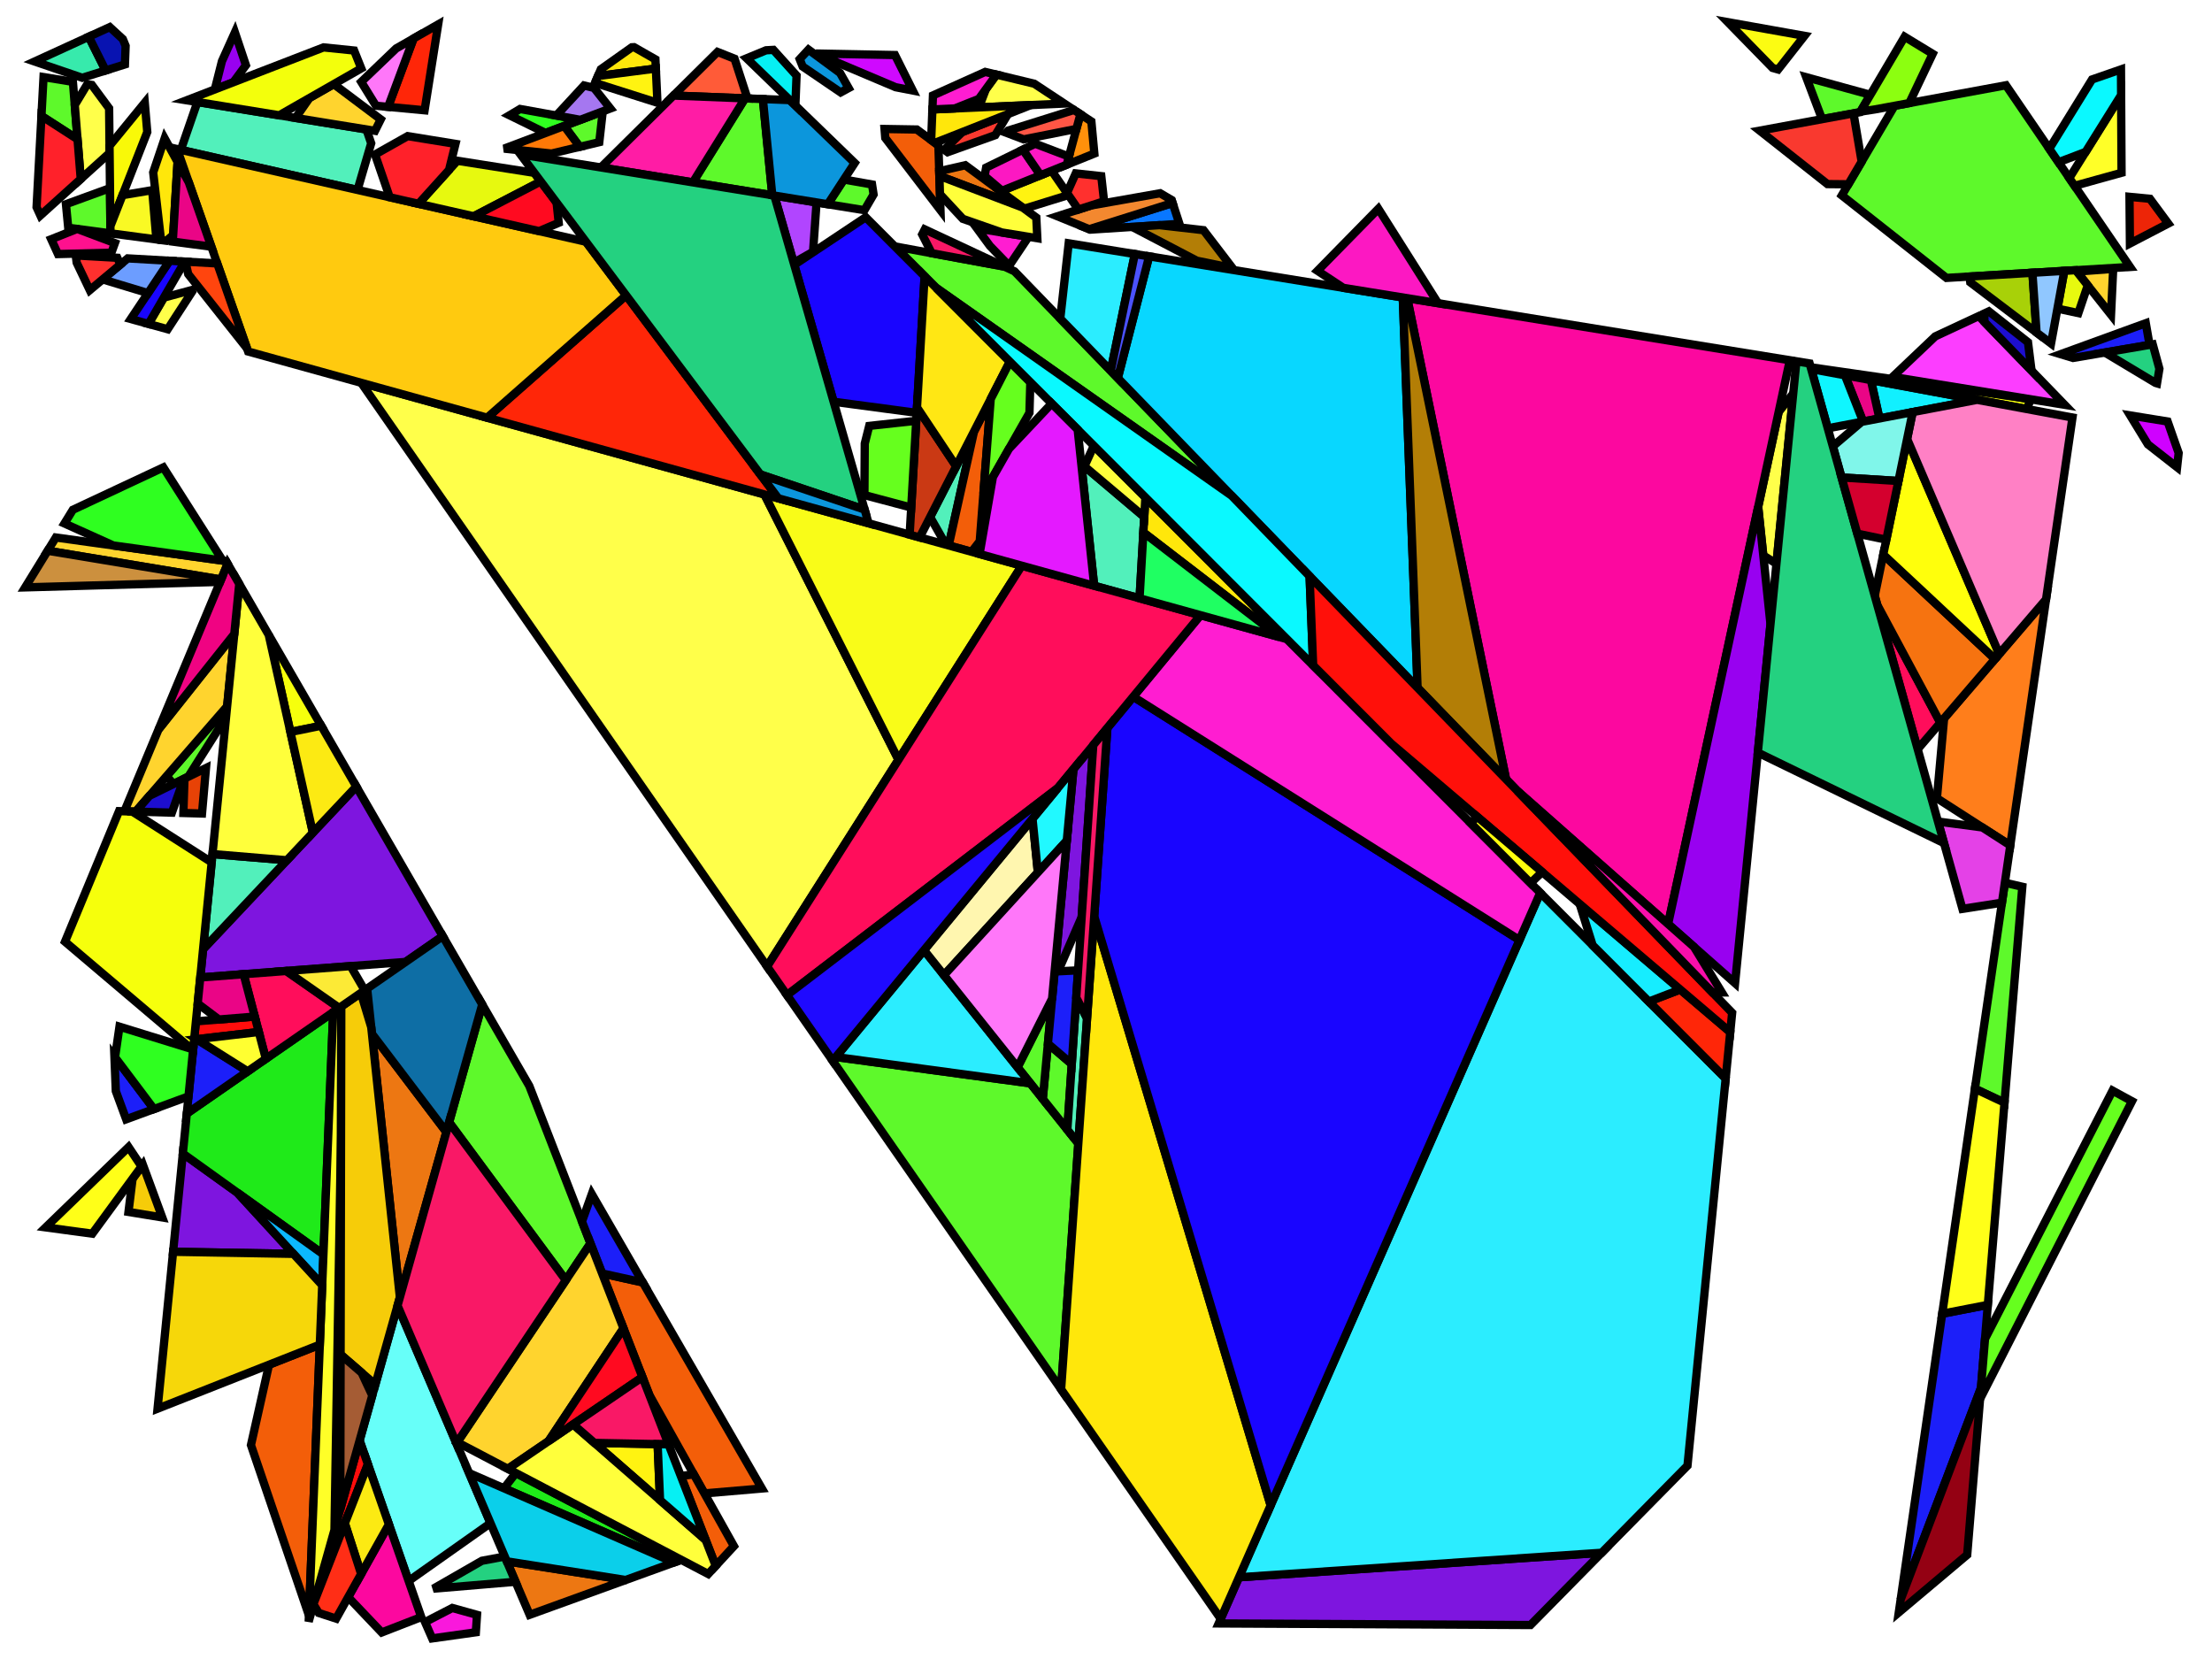 <?xml version="1.0" encoding="iso-8859-1" standalone="no"?>
<!DOCTYPE svg PUBLIC "-//W3C//DTD SVG 1.0//EN" "http://www.w3.org/TR/2001/REC-SVG-20010904/DTD/svg10.dtd">
<svg xmlns="http://www.w3.org/2000/svg" width="800" height="600">
<path style="fill:rgb(0, 0, 0);fill-opacity:0.0;fill-rule:evenodd;stroke:rgb(0, 0, 0);stroke-width:0.0;" d="M 0, 600 L 800, 600 L 800, 0 L 0, 0 z "/>
<path style="fill:rgb(94, 249, 43);fill-opacity:1.0;fill-rule:evenodd;stroke:rgb(0, 0, 0);stroke-width:3.0;" d="M 363.269, 96.426 L 366.9, 98.121 L 445.456, 179.286 L 338.577, 104.099 L 323.617, 89.117 z "/>
<path style="fill:rgb(94, 249, 43);fill-opacity:1.0;fill-rule:evenodd;stroke:rgb(0, 0, 0);stroke-width:3.0;" d="M 315.385, 66.719 L 315.944, 70.341 L 312.625, 76.018 L 299.37, 73.868 L 305.206, 64.928 z "/>
<path style="fill:rgb(94, 249, 43);fill-opacity:1.0;fill-rule:evenodd;stroke:rgb(0, 0, 0);stroke-width:3.0;" d="M 372.635, 391.799 L 389.99, 413.537 L 383.768, 502.47 L 301.154, 383.666 L 302.296, 382.281 z "/>
<path style="fill:rgb(94, 249, 43);fill-opacity:1.0;fill-rule:evenodd;stroke:rgb(0, 0, 0);stroke-width:3.0;" d="M 39.958, 84.389 L 24.674, 82.362 L 23.851, 73.851 L 39.778, 68.042 z "/>
<path style="fill:rgb(94, 249, 43);fill-opacity:1.0;fill-rule:evenodd;stroke:rgb(0, 0, 0);stroke-width:3.0;" d="M 387.618, 384.824 L 386.019, 408.562 L 377.135, 397.435 L 378.994, 377.455 z "/>
<path style="fill:rgb(94, 249, 43);fill-opacity:1.0;fill-rule:evenodd;stroke:rgb(0, 0, 0);stroke-width:3.0;" d="M 26.368, 29.602 L 28.04, 50.365 L 14.99, 41.943 L 15.742, 27.88 z "/>
<path style="fill:rgb(94, 249, 43);fill-opacity:1.0;fill-rule:evenodd;stroke:rgb(0, 0, 0);stroke-width:3.0;" d="M 676.442, 34.288 L 672.742, 40.556 L 659.141, 43.062 L 658.85, 42.764 L 653.242, 27.922 z "/>
<path style="fill:rgb(94, 249, 43);fill-opacity:1.0;fill-rule:evenodd;stroke:rgb(0, 0, 0);stroke-width:3.0;" d="M 275.908, 35.82 L 279.305, 70.615 L 250.577, 65.957 L 269.454, 35.57 z "/>
<path style="fill:rgb(94, 249, 43);fill-opacity:1.0;fill-rule:evenodd;stroke:rgb(0, 0, 0);stroke-width:3.0;" d="M 377.135, 397.435 L 368.013, 386.01 L 380.508, 361.178 z "/>
<path style="fill:rgb(94, 249, 43);fill-opacity:1.0;fill-rule:evenodd;stroke:rgb(0, 0, 0);stroke-width:3.0;" d="M 81.762, 259.32 L 68.086, 280.923 L 62.733, 283.551 L 60.231, 280.689 L 82.147, 255.441 z "/>
<path style="fill:rgb(94, 249, 43);fill-opacity:1.0;fill-rule:evenodd;stroke:rgb(0, 0, 0);stroke-width:3.0;" d="M 191.436, 392.756 L 213.552, 449.694 L 204.635, 463.006 L 162.428, 405.877 L 174.408, 363.28 z "/>
<path style="fill:rgb(94, 249, 43);fill-opacity:1.0;fill-rule:evenodd;stroke:rgb(0, 0, 0);stroke-width:3.0;" d="M 731.4, 320.705 L 724.957, 398.805 L 714.254, 393.753 L 725.083, 319.256 z "/>
<path style="fill:rgb(94, 249, 43);fill-opacity:1.0;fill-rule:evenodd;stroke:rgb(0, 0, 0);stroke-width:3.0;" d="M 216.739, 51.411 L 209.662, 53.098 L 204.036, 45.548 L 217.994, 40.273 z "/>
<path style="fill:rgb(94, 249, 43);fill-opacity:1.0;fill-rule:evenodd;stroke:rgb(0, 0, 0);stroke-width:3.0;" d="M 770.352, 96.545 L 703.956, 100.509 L 666.114, 70.666 L 685.177, 38.265 L 725.477, 30.839 z "/>
<path style="fill:rgb(126, 21, 223);fill-opacity:1.0;fill-rule:evenodd;stroke:rgb(0, 0, 0);stroke-width:3.0;" d="M 391.201, 331.663 L 382.68, 351.294 L 381.421, 351.358 L 388.231, 278.154 L 395.393, 269.475 z "/>
<path style="fill:rgb(126, 21, 223);fill-opacity:1.0;fill-rule:evenodd;stroke:rgb(0, 0, 0);stroke-width:3.0;" d="M 85.77, 431.296 L 106.127, 453.476 L 62.603, 452.722 L 66.123, 417.193 z "/>
<path style="fill:rgb(126, 21, 223);fill-opacity:1.0;fill-rule:evenodd;stroke:rgb(0, 0, 0);stroke-width:3.0;" d="M 553.524, 587.712 L 440.753, 587.14 L 448.102, 570.441 L 579.268, 561.577 z "/>
<path style="fill:rgb(126, 21, 223);fill-opacity:1.0;fill-rule:evenodd;stroke:rgb(0, 0, 0);stroke-width:3.0;" d="M 160.136, 338.576 L 146.678, 347.901 L 72.431, 353.519 L 73.443, 343.297 L 128.87, 284.456 z "/>
<path style="fill:rgb(17, 240, 255);fill-opacity:1.0;fill-rule:evenodd;stroke:rgb(0, 0, 0);stroke-width:3.0;" d="M 715.059, 144.601 L 679.726, 151.337 L 676.633, 137.468 z "/>
<path style="fill:rgb(255, 126, 27);fill-opacity:1.0;fill-rule:evenodd;stroke:rgb(0, 0, 0);stroke-width:3.0;" d="M 727.046, 305.753 L 700.513, 288.693 L 703.112, 259.791 L 739.981, 216.773 z "/>
<path style="fill:rgb(82, 240, 187);fill-opacity:1.0;fill-rule:evenodd;stroke:rgb(0, 0, 0);stroke-width:3.0;" d="M 132.521, 46.815 L 134.24, 51.822 L 129.298, 68.701 L 65.402, 54.217 L 71.385, 36.902 z "/>
<path style="fill:rgb(82, 240, 187);fill-opacity:1.0;fill-rule:evenodd;stroke:rgb(0, 0, 0);stroke-width:3.0;" d="M 413.84, 186.951 L 412.136, 216.389 L 395.725, 211.846 L 391.353, 170.498 L 392.192, 168.657 z "/>
<path style="fill:rgb(82, 240, 187);fill-opacity:1.0;fill-rule:evenodd;stroke:rgb(0, 0, 0);stroke-width:3.0;" d="M 343.106, 197.277 L 342.079, 196.993 L 336.396, 186.99 L 352.267, 156.06 z "/>
<path style="fill:rgb(82, 240, 187);fill-opacity:1.0;fill-rule:evenodd;stroke:rgb(0, 0, 0);stroke-width:3.0;" d="M 393.155, 368.3 L 389.99, 413.537 L 386.019, 408.562 L 389.238, 360.792 z "/>
<path style="fill:rgb(82, 240, 187);fill-opacity:1.0;fill-rule:evenodd;stroke:rgb(0, 0, 0);stroke-width:3.0;" d="M 103.75, 311.124 L 73.443, 343.297 L 76.852, 308.884 z "/>
<path style="fill:rgb(243, 94, 9);fill-opacity:1.0;fill-rule:evenodd;stroke:rgb(0, 0, 0);stroke-width:3.0;" d="M 232.481, 463.803 L 275.541, 538.339 L 254.767, 540.111 L 234.825, 504.463 L 217.772, 460.559 z "/>
<path style="fill:rgb(243, 94, 9);fill-opacity:1.0;fill-rule:evenodd;stroke:rgb(0, 0, 0);stroke-width:3.0;" d="M 265.432, 559.177 L 258.848, 566.31 L 246.222, 533.805 L 250.921, 533.236 z "/>
<path style="fill:rgb(243, 94, 9);fill-opacity:1.0;fill-rule:evenodd;stroke:rgb(0, 0, 0);stroke-width:3.0;" d="M 111.728, 584.244 L 90.763, 522.622 L 97.292, 493.568 L 115.665, 486.323 z "/>
<path style="fill:rgb(243, 94, 9);fill-opacity:1.0;fill-rule:evenodd;stroke:rgb(0, 0, 0);stroke-width:3.0;" d="M 354.338, 195.757 L 351.403, 199.574 L 343.106, 197.277 L 352.267, 156.06 L 358.305, 144.291 z "/>
<path style="fill:rgb(243, 94, 9);fill-opacity:1.0;fill-rule:evenodd;stroke:rgb(0, 0, 0);stroke-width:3.0;" d="M 331.582, 46.84 L 339.385, 52.591 L 340.135, 76.01 L 320.167, 49.883 L 319.908, 46.647 z "/>
<path style="fill:rgb(43, 237, 255);fill-opacity:1.0;fill-rule:evenodd;stroke:rgb(0, 0, 0);stroke-width:3.0;" d="M 372.635, 391.799 L 302.296, 382.281 L 334.186, 343.64 z "/>
<path style="fill:rgb(43, 237, 255);fill-opacity:1.0;fill-rule:evenodd;stroke:rgb(0, 0, 0);stroke-width:3.0;" d="M 410.43, 91.876 L 401.713, 134.091 L 383.455, 115.226 L 386.508, 87.998 z "/>
<path style="fill:rgb(43, 237, 255);fill-opacity:1.0;fill-rule:evenodd;stroke:rgb(0, 0, 0);stroke-width:3.0;" d="M 624.114, 390.046 L 610.303, 530.071 L 579.268, 561.577 L 448.102, 570.441 L 557.052, 322.888 z "/>
<path style="fill:rgb(9, 119, 255);fill-opacity:1.0;fill-rule:evenodd;stroke:rgb(0, 0, 0);stroke-width:3.0;" d="M 426.555, 80.954 L 394.322, 83.051 L 393.927, 82.891 L 424.09, 73.416 z "/>
<path style="fill:rgb(255, 255, 74);fill-opacity:1.0;fill-rule:evenodd;stroke:rgb(0, 0, 0);stroke-width:3.0;" d="M 374.056, 30.277 L 384.918, 37.452 L 354.04, 38.831 L 356.558, 32.253 L 360.378, 26.985 z "/>
<path style="fill:rgb(255, 255, 74);fill-opacity:1.0;fill-rule:evenodd;stroke:rgb(0, 0, 0);stroke-width:3.0;" d="M 69.509, 105.438 L 60.641, 119.072 L 53.716, 117.154 L 59.252, 107.635 L 69.386, 104.896 z "/>
<path style="fill:rgb(255, 255, 74);fill-opacity:1.0;fill-rule:evenodd;stroke:rgb(0, 0, 0);stroke-width:3.0;" d="M 33.218, 30.713 L 39.462, 39.166 L 39.639, 55.319 L 29.198, 64.746 L 27.042, 37.97 L 31.579, 30.447 z "/>
<path style="fill:rgb(255, 255, 74);fill-opacity:1.0;fill-rule:evenodd;stroke:rgb(0, 0, 0);stroke-width:3.0;" d="M 642.475, 203.886 L 637.718, 200.887 L 635.875, 183.284 L 643.273, 149.015 L 648.551, 142.285 z "/>
<path style="fill:rgb(255, 255, 74);fill-opacity:1.0;fill-rule:evenodd;stroke:rgb(0, 0, 0);stroke-width:3.0;" d="M 276.464, 178.826 L 324.95, 274.769 L 277.434, 349.555 L 130.636, 138.451 z "/>
<path style="fill:rgb(249, 252, 24);fill-opacity:1.0;fill-rule:evenodd;stroke:rgb(0, 0, 0);stroke-width:3.0;" d="M 369.538, 204.595 L 324.95, 274.769 L 276.464, 178.826 z "/>
<path style="fill:rgb(249, 57, 47);fill-opacity:1.0;fill-rule:evenodd;stroke:rgb(0, 0, 0);stroke-width:3.0;" d="M 359.955, 48.872 L 342.708, 55.04 L 341.502, 54.151 L 347.981, 47.783 L 364.556, 41.251 z "/>
<path style="fill:rgb(249, 57, 47);fill-opacity:1.0;fill-rule:evenodd;stroke:rgb(0, 0, 0);stroke-width:3.0;" d="M 673.293, 58.465 L 668.474, 66.654 L 660.935, 66.581 L 636.42, 47.249 L 670.344, 40.998 z "/>
<path style="fill:rgb(103, 255, 249);fill-opacity:1.0;fill-rule:evenodd;stroke:rgb(0, 0, 0);stroke-width:3.0;" d="M 177.392, 550.868 L 147.793, 571.77 L 130.056, 520.983 L 143.778, 472.19 z "/>
<path style="fill:rgb(255, 231, 11);fill-opacity:1.0;fill-rule:evenodd;stroke:rgb(0, 0, 0);stroke-width:3.0;" d="M 465.444, 231.149 L 462.764, 230.406 L 413.515, 192.552 L 414.249, 179.88 z "/>
<path style="fill:rgb(255, 231, 11);fill-opacity:1.0;fill-rule:evenodd;stroke:rgb(0, 0, 0);stroke-width:3.0;" d="M 459.546, 544.438 L 441.487, 585.473 L 383.768, 502.47 L 395.738, 331.384 z "/>
<path style="fill:rgb(255, 231, 11);fill-opacity:1.0;fill-rule:evenodd;stroke:rgb(0, 0, 0);stroke-width:3.0;" d="M 237.04, 21.469 L 237.196, 24.793 L 216.252, 27.497 L 217.3, 25.048 L 228.504, 17.103 L 229.316, 17.064 z "/>
<path style="fill:rgb(255, 231, 11);fill-opacity:1.0;fill-rule:evenodd;stroke:rgb(0, 0, 0);stroke-width:3.0;" d="M 64.224, 58.564 L 62.632, 84.992 L 60.194, 87.073 L 58.226, 86.812 L 55.403, 62.359 L 59.549, 50.056 z "/>
<path style="fill:rgb(255, 231, 11);fill-opacity:1.0;fill-rule:evenodd;stroke:rgb(0, 0, 0);stroke-width:3.0;" d="M 338.13, 51.666 L 336.772, 50.665 L 337.215, 39.582 L 372.825, 37.992 z "/>
<path style="fill:rgb(25, 5, 255);fill-opacity:1.0;fill-rule:evenodd;stroke:rgb(0, 0, 0);stroke-width:3.0;" d="M 334.396, 99.912 L 331.537, 149.316 L 301.496, 145.296 L 287.254, 95.773 L 313.092, 78.577 z "/>
<path style="fill:rgb(25, 5, 255);fill-opacity:1.0;fill-rule:evenodd;stroke:rgb(0, 0, 0);stroke-width:3.0;" d="M 549.531, 339.977 L 459.546, 544.438 L 395.738, 331.384 L 400.503, 263.284 L 409.839, 251.971 z "/>
<path style="fill:rgb(25, 5, 255);fill-opacity:1.0;fill-rule:evenodd;stroke:rgb(0, 0, 0);stroke-width:3.0;" d="M 66.825, 94.616 L 53.716, 117.154 L 47.286, 115.374 L 61.328, 94.305 z "/>
<path style="fill:rgb(31, 234, 25);fill-opacity:1.0;fill-rule:evenodd;stroke:rgb(0, 0, 0);stroke-width:3.0;" d="M 246.391, 564.141 L 243.768, 565.092 L 182.276, 538.264 L 186.557, 532.733 z "/>
<path style="fill:rgb(31, 234, 25);fill-opacity:1.0;fill-rule:evenodd;stroke:rgb(0, 0, 0);stroke-width:3.0;" d="M 116.977, 453.696 L 66.123, 417.193 L 67.556, 402.729 L 120.501, 366.041 z "/>
<path style="fill:rgb(202, 57, 20);fill-opacity:1.0;fill-rule:evenodd;stroke:rgb(0, 0, 0);stroke-width:3.0;" d="M 345.815, 168.633 L 332.609, 194.371 L 328.987, 193.368 L 331.65, 147.363 z "/>
<path style="fill:rgb(255, 231, 20);fill-opacity:1.0;fill-rule:evenodd;stroke:rgb(0, 0, 0);stroke-width:3.0;" d="M 365.232, 130.792 L 345.815, 168.633 L 331.65, 147.363 L 334.396, 99.912 z "/>
<path style="fill:rgb(255, 29, 209);fill-opacity:1.0;fill-rule:evenodd;stroke:rgb(0, 0, 0);stroke-width:3.0;" d="M 360.378, 26.985 L 354.015, 35.759 L 345.304, 39.221 L 337.215, 39.582 L 337.417, 34.507 L 356.316, 26.008 z "/>
<path style="fill:rgb(255, 29, 209);fill-opacity:1.0;fill-rule:evenodd;stroke:rgb(0, 0, 0);stroke-width:3.0;" d="M 371.996, 85.644 L 364.969, 96.127 L 358.03, 88.957 L 353.377, 82.625 z "/>
<path style="fill:rgb(255, 29, 209);fill-opacity:1.0;fill-rule:evenodd;stroke:rgb(0, 0, 0);stroke-width:3.0;" d="M 465.444, 231.149 L 557.052, 322.888 L 549.531, 339.977 L 409.839, 251.971 L 434.169, 222.489 z "/>
<path style="fill:rgb(255, 13, 91);fill-opacity:1.0;fill-rule:evenodd;stroke:rgb(0, 0, 0);stroke-width:3.0;" d="M 122.685, 364.527 L 96.141, 382.921 L 88.11, 352.333 L 103.532, 351.166 z "/>
<path style="fill:rgb(255, 13, 91);fill-opacity:1.0;fill-rule:evenodd;stroke:rgb(0, 0, 0);stroke-width:3.0;" d="M 434.169, 222.489 L 382.582, 284.998 L 284.63, 359.904 L 277.434, 349.555 L 369.538, 204.595 z "/>
<path style="fill:rgb(255, 13, 91);fill-opacity:1.0;fill-rule:evenodd;stroke:rgb(0, 0, 0);stroke-width:3.0;" d="M 701.761, 261.367 L 693.56, 270.936 L 678.947, 218.788 z "/>
<path style="fill:rgb(252, 8, 159);fill-opacity:1.0;fill-rule:evenodd;stroke:rgb(0, 0, 0);stroke-width:3.0;" d="M 152.357, 584.837 L 138.059, 590.398 L 125.918, 577.63 L 140.646, 551.307 z "/>
<path style="fill:rgb(252, 8, 159);fill-opacity:1.0;fill-rule:evenodd;stroke:rgb(0, 0, 0);stroke-width:3.0;" d="M 647.317, 130.286 L 603.294, 334.195 L 548.761, 286.023 L 544.691, 281.817 L 508.943, 107.85 z "/>
<path style="fill:rgb(237, 119, 18);fill-opacity:1.0;fill-rule:evenodd;stroke:rgb(0, 0, 0);stroke-width:3.0;" d="M 369.882, 75.069 L 339.739, 63.618 L 339.684, 61.912 L 349.107, 59.756 z "/>
<path style="fill:rgb(237, 119, 18);fill-opacity:1.0;fill-rule:evenodd;stroke:rgb(0, 0, 0);stroke-width:3.0;" d="M 226.286, 571.427 L 191.553, 584.014 L 183.29, 564.674 z "/>
<path style="fill:rgb(237, 119, 18);fill-opacity:1.0;fill-rule:evenodd;stroke:rgb(0, 0, 0);stroke-width:3.0;" d="M 161.435, 409.408 L 144.624, 469.182 L 134.516, 373.881 z "/>
<path style="fill:rgb(14, 110, 165);fill-opacity:1.0;fill-rule:evenodd;stroke:rgb(0, 0, 0);stroke-width:3.0;" d="M 174.408, 363.28 L 161.435, 409.408 L 134.516, 373.881 L 132.782, 357.53 L 160.136, 338.576 z "/>
<path style="fill:rgb(28, 31, 249);fill-opacity:1.0;fill-rule:evenodd;stroke:rgb(0, 0, 0);stroke-width:3.0;" d="M 55.683, 401.113 L 45.629, 404.804 L 41.882, 394.612 L 41.379, 382.098 z "/>
<path style="fill:rgb(28, 31, 249);fill-opacity:1.0;fill-rule:evenodd;stroke:rgb(0, 0, 0);stroke-width:3.0;" d="M 777.419, 124.727 L 749.747, 129.456 L 745.254, 128.096 L 776.056, 116.887 z "/>
<path style="fill:rgb(28, 31, 249);fill-opacity:1.0;fill-rule:evenodd;stroke:rgb(0, 0, 0);stroke-width:3.0;" d="M 716.447, 501.952 L 687.402, 578.47 L 702.425, 475.127 L 718.924, 471.921 z "/>
<path style="fill:rgb(28, 31, 249);fill-opacity:1.0;fill-rule:evenodd;stroke:rgb(0, 0, 0);stroke-width:3.0;" d="M 387.618, 384.824 L 378.994, 377.455 L 381.421, 351.358 L 389.903, 350.93 z "/>
<path style="fill:rgb(28, 31, 249);fill-opacity:1.0;fill-rule:evenodd;stroke:rgb(0, 0, 0);stroke-width:3.0;" d="M 232.481, 463.803 L 217.772, 460.559 L 210.477, 441.778 L 214.026, 431.858 z "/>
<path style="fill:rgb(28, 31, 249);fill-opacity:1.0;fill-rule:evenodd;stroke:rgb(0, 0, 0);stroke-width:3.0;" d="M 89.586, 387.463 L 67.556, 402.729 L 70.272, 375.307 z "/>
<path style="fill:rgb(255, 243, 17);fill-opacity:1.0;fill-rule:evenodd;stroke:rgb(0, 0, 0);stroke-width:3.0;" d="M 380.355, 61.777 L 386.403, 70.543 L 370.447, 75.485 L 361.9, 69.185 L 380.306, 61.772 z "/>
<path style="fill:rgb(255, 243, 17);fill-opacity:1.0;fill-rule:evenodd;stroke:rgb(0, 0, 0);stroke-width:3.0;" d="M 237.838, 522.289 L 238.716, 542.555 L 214.965, 521.844 z "/>
<path style="fill:rgb(255, 243, 17);fill-opacity:1.0;fill-rule:evenodd;stroke:rgb(0, 0, 0);stroke-width:3.0;" d="M 237.779, 37.168 L 215.187, 29.981 L 216.252, 27.497 L 237.196, 24.793 z "/>
<path style="fill:rgb(255, 13, 12);fill-opacity:1.0;fill-rule:evenodd;stroke:rgb(0, 0, 0);stroke-width:3.0;" d="M 93.596, 373.23 L 71.135, 375.85 L 70.272, 375.307 L 70.858, 369.393 L 92.132, 367.652 z "/>
<path style="fill:rgb(255, 13, 12);fill-opacity:1.0;fill-rule:evenodd;stroke:rgb(0, 0, 0);stroke-width:3.0;" d="M 133.057, 529.578 L 113.626, 579.402 L 130.056, 520.983 z "/>
<path style="fill:rgb(255, 91, 56);fill-opacity:1.0;fill-rule:evenodd;stroke:rgb(0, 0, 0);stroke-width:3.0;" d="M 265.656, 21.233 L 270.325, 35.604 L 243.571, 34.565 L 259.506, 18.785 z "/>
<path style="fill:rgb(255, 212, 46);fill-opacity:1.0;fill-rule:evenodd;stroke:rgb(0, 0, 0);stroke-width:3.0;" d="M 82.147, 255.441 L 49.084, 293.53 L 44.987, 293.412 L 57.343, 263.796 L 84.737, 229.297 z "/>
<path style="fill:rgb(255, 212, 46);fill-opacity:1.0;fill-rule:evenodd;stroke:rgb(0, 0, 0);stroke-width:3.0;" d="M 225.484, 480.413 L 198.403, 521.186 L 183.678, 531.222 L 165.375, 521.614 L 213.552, 449.694 z "/>
<path style="fill:rgb(255, 212, 46);fill-opacity:1.0;fill-rule:evenodd;stroke:rgb(0, 0, 0);stroke-width:3.0;" d="M 137.696, 43.18 L 135.624, 47.318 L 106.891, 42.659 L 111.934, 35.439 L 120.702, 30.425 z "/>
<path style="fill:rgb(255, 212, 46);fill-opacity:1.0;fill-rule:evenodd;stroke:rgb(0, 0, 0);stroke-width:3.0;" d="M 81.774, 202.934 L 82.332, 203.9 L 79.96, 209.588 L 17.247, 199.182 L 20.191, 194.392 z "/>
<path style="fill:rgb(255, 212, 46);fill-opacity:1.0;fill-rule:evenodd;stroke:rgb(0, 0, 0);stroke-width:3.0;" d="M 763.479, 113.839 L 751.104, 98.222 L 764.264, 97.238 z "/>
<path style="fill:rgb(255, 38, 8);fill-opacity:1.0;fill-rule:evenodd;stroke:rgb(0, 0, 0);stroke-width:3.0;" d="M 625.769, 373.273 L 624.114, 390.046 L 596.33, 362.222 L 607.678, 357.876 z "/>
<path style="fill:rgb(255, 38, 8);fill-opacity:1.0;fill-rule:evenodd;stroke:rgb(0, 0, 0);stroke-width:3.0;" d="M 153.564, 39.888 L 140.359, 38.65 L 149.572, 13.917 L 158.467, 8.831 z "/>
<path style="fill:rgb(255, 38, 8);fill-opacity:1.0;fill-rule:evenodd;stroke:rgb(0, 0, 0);stroke-width:3.0;" d="M 281.474, 180.213 L 176.184, 151.062 L 226.446, 106.806 z "/>
<path style="fill:rgb(255, 202, 15);fill-opacity:1.0;fill-rule:evenodd;stroke:rgb(0, 0, 0);stroke-width:3.0;" d="M 211.922, 87.431 L 226.446, 106.806 L 176.184, 151.062 L 89.738, 127.128 L 64.055, 53.911 z "/>
<path style="fill:rgb(12, 184, 255);fill-opacity:1.0;fill-rule:evenodd;stroke:rgb(0, 0, 0);stroke-width:3.0;" d="M 116.977, 453.696 L 116.53, 464.812 L 85.77, 431.296 z "/>
<path style="fill:rgb(228, 65, 231);fill-opacity:1.0;fill-rule:evenodd;stroke:rgb(0, 0, 0);stroke-width:3.0;" d="M 716.933, 299.251 L 727.046, 305.753 L 724.035, 326.467 L 709.748, 328.704 L 700.9, 297.13 z "/>
<path style="fill:rgb(255, 28, 165);fill-opacity:1.0;fill-rule:evenodd;stroke:rgb(0, 0, 0);stroke-width:3.0;" d="M 269.454, 35.57 L 250.577, 65.957 L 217.316, 60.564 L 243.571, 34.565 z "/>
<path style="fill:rgb(243, 136, 47);fill-opacity:1.0;fill-rule:evenodd;stroke:rgb(0, 0, 0);stroke-width:3.0;" d="M 423.731, 72.32 L 424.09, 73.416 L 393.927, 82.891 L 382.437, 78.219 L 394.589, 74.307 L 419.584, 69.89 z "/>
<path style="fill:rgb(246, 255, 12);fill-opacity:1.0;fill-rule:evenodd;stroke:rgb(0, 0, 0);stroke-width:3.0;" d="M 116.17, 262.472 L 105.029, 264.743 L 97.192, 229.623 z "/>
<path style="fill:rgb(246, 255, 12);fill-opacity:1.0;fill-rule:evenodd;stroke:rgb(0, 0, 0);stroke-width:3.0;" d="M 730.234, 143.731 L 734.513, 144.425 L 732.931, 147.919 L 655.036, 133.459 L 654.859, 132.828 z "/>
<path style="fill:rgb(246, 255, 12);fill-opacity:1.0;fill-rule:evenodd;stroke:rgb(0, 0, 0);stroke-width:3.0;" d="M 47.806, 293.494 L 76.556, 311.879 L 69.853, 379.538 L 69.238, 379.348 L 23.51, 340.578 L 43.054, 293.357 z "/>
<path style="fill:rgb(152, 1, 240);fill-opacity:1.0;fill-rule:evenodd;stroke:rgb(0, 0, 0);stroke-width:3.0;" d="M 88.934, 23.588 L 84.387, 29.75 L 77.69, 32.338 L 80.268, 22.133 L 84.957, 11.712 z "/>
<path style="fill:rgb(152, 1, 240);fill-opacity:1.0;fill-rule:evenodd;stroke:rgb(0, 0, 0);stroke-width:3.0;" d="M 640.32, 225.742 L 627.513, 355.588 L 603.294, 334.195 L 635.875, 183.284 z "/>
<path style="fill:rgb(255, 69, 14);fill-opacity:1.0;fill-rule:evenodd;stroke:rgb(0, 0, 0);stroke-width:3.0;" d="M 78.566, 95.28 L 89.345, 126.007 L 68.074, 99.138 L 67.047, 94.628 z "/>
<path style="fill:rgb(246, 115, 16);fill-opacity:1.0;fill-rule:evenodd;stroke:rgb(0, 0, 0);stroke-width:3.0;" d="M 721.511, 238.323 L 701.761, 261.367 L 678.947, 218.788 L 678.022, 215.488 L 681.104, 200.562 z "/>
<path style="fill:rgb(255, 255, 59);fill-opacity:1.0;fill-rule:evenodd;stroke:rgb(0, 0, 0);stroke-width:3.0;" d="M 414.249, 179.88 L 413.84, 186.951 L 392.192, 168.657 L 395.591, 161.195 z "/>
<path style="fill:rgb(255, 255, 59);fill-opacity:1.0;fill-rule:evenodd;stroke:rgb(0, 0, 0);stroke-width:3.0;" d="M 369.882, 75.069 L 374.79, 78.686 L 375.161, 86.158 L 362.338, 84.079 L 348.217, 79.141 L 339.951, 70.241 L 339.739, 63.618 z "/>
<path style="fill:rgb(255, 255, 59);fill-opacity:1.0;fill-rule:evenodd;stroke:rgb(0, 0, 0);stroke-width:3.0;" d="M 255.206, 556.935 L 258.848, 566.31 L 256.13, 569.254 L 183.678, 531.222 L 207.276, 515.139 z "/>
<path style="fill:rgb(234, 5, 134);fill-opacity:1.0;fill-rule:evenodd;stroke:rgb(0, 0, 0);stroke-width:3.0;" d="M 676.633, 137.468 L 679.726, 151.337 L 673.815, 152.463 L 667.239, 135.725 z "/>
<path style="fill:rgb(234, 5, 134);fill-opacity:1.0;fill-rule:evenodd;stroke:rgb(0, 0, 0);stroke-width:3.0;" d="M 92.132, 367.652 L 79.148, 368.715 L 71.496, 362.955 L 72.431, 353.519 L 88.11, 352.333 z "/>
<path style="fill:rgb(234, 5, 134);fill-opacity:1.0;fill-rule:evenodd;stroke:rgb(0, 0, 0);stroke-width:3.0;" d="M 68.271, 65.929 L 76.444, 89.228 L 62.489, 87.378 L 64.224, 58.564 z "/>
<path style="fill:rgb(8, 215, 255);fill-opacity:1.0;fill-rule:evenodd;stroke:rgb(0, 0, 0);stroke-width:3.0;" d="M 507.334, 107.589 L 512.693, 248.756 L 404.272, 136.735 L 415.598, 92.714 z "/>
<path style="fill:rgb(179, 126, 6);fill-opacity:1.0;fill-rule:evenodd;stroke:rgb(0, 0, 0);stroke-width:3.0;" d="M 435.272, 83.247 L 445.736, 96.922 L 432.843, 94.293 L 409.477, 82.065 L 419.333, 81.424 z "/>
<path style="fill:rgb(179, 126, 6);fill-opacity:1.0;fill-rule:evenodd;stroke:rgb(0, 0, 0);stroke-width:3.0;" d="M 508.943, 107.85 L 544.691, 281.817 L 512.693, 248.756 L 507.334, 107.589 z "/>
<path style="fill:rgb(255, 255, 40);fill-opacity:1.0;fill-rule:evenodd;stroke:rgb(0, 0, 0);stroke-width:3.0;" d="M 767.287, 62.488 L 750.308, 67.197 L 748.394, 64.394 L 767.132, 34.377 z "/>
<path style="fill:rgb(255, 255, 40);fill-opacity:1.0;fill-rule:evenodd;stroke:rgb(0, 0, 0);stroke-width:3.0;" d="M 123.339, 410.531 L 120.966, 553.304 L 111.639, 586.468 L 120.501, 366.041 L 123.431, 364.01 z "/>
<path style="fill:rgb(252, 61, 255);fill-opacity:1.0;fill-rule:evenodd;stroke:rgb(0, 0, 0);stroke-width:3.0;" d="M 746.702, 146.401 L 684.479, 136.312 L 699.927, 121.644 L 715.641, 114.317 z "/>
<path style="fill:rgb(207, 1, 255);fill-opacity:1.0;fill-rule:evenodd;stroke:rgb(0, 0, 0);stroke-width:3.0;" d="M 783.946, 152.44 L 787.941, 163.828 L 787.377, 168.981 L 776.825, 160.728 L 770.419, 150.247 z "/>
<path style="fill:rgb(255, 246, 175);fill-opacity:1.0;fill-rule:evenodd;stroke:rgb(0, 0, 0);stroke-width:3.0;" d="M 375.361, 315.509 L 341.409, 352.688 L 334.186, 343.64 L 373.422, 296.097 z "/>
<path style="fill:rgb(33, 249, 255);fill-opacity:1.0;fill-rule:evenodd;stroke:rgb(0, 0, 0);stroke-width:3.0;" d="M 385.821, 304.056 L 375.361, 315.509 L 373.422, 296.097 L 388.231, 278.154 z "/>
<path style="fill:rgb(255, 144, 11);fill-opacity:1.0;fill-rule:evenodd;stroke:rgb(0, 0, 0);stroke-width:3.0;" d="M 394.709, 43.919 L 395.785, 55.537 L 385.804, 59.557 L 390.74, 41.297 z "/>
<path style="fill:rgb(207, 9, 255);fill-opacity:1.0;fill-rule:evenodd;stroke:rgb(0, 0, 0);stroke-width:3.0;" d="M 323.688, 19.907 L 330.103, 32.737 L 323.913, 31.537 L 295.077, 19.354 z "/>
<path style="fill:rgb(246, 204, 9);fill-opacity:1.0;fill-rule:evenodd;stroke:rgb(0, 0, 0);stroke-width:3.0;" d="M 134.263, 371.492 L 144.624, 469.182 L 135.748, 500.745 L 123.181, 489.893 L 123.431, 364.01 L 130.52, 359.098 z "/>
<path style="fill:rgb(246, 204, 9);fill-opacity:1.0;fill-rule:evenodd;stroke:rgb(0, 0, 0);stroke-width:3.0;" d="M 58.68, 440.302 L 46.469, 438.313 L 47.871, 426.896 L 48.011, 426.191 L 51.66, 421.206 z "/>
<path style="fill:rgb(15, 246, 255);fill-opacity:1.0;fill-rule:evenodd;stroke:rgb(0, 0, 0);stroke-width:3.0;" d="M 667.239, 135.725 L 673.815, 152.463 L 661.044, 154.898 L 655.036, 133.459 z "/>
<path style="fill:rgb(255, 255, 59);fill-opacity:1.0;fill-rule:evenodd;stroke:rgb(0, 0, 0);stroke-width:3.0;" d="M 97.192, 229.623 L 113.151, 301.144 L 103.75, 311.124 L 76.852, 308.884 L 86.532, 211.17 z "/>
<path style="fill:rgb(29, 14, 207);fill-opacity:1.0;fill-rule:evenodd;stroke:rgb(0, 0, 0);stroke-width:3.0;" d="M 733.455, 123.772 L 734.732, 134.036 L 717.713, 116.457 L 717.637, 113.386 L 719.301, 112.61 z "/>
<path style="fill:rgb(29, 14, 207);fill-opacity:1.0;fill-rule:evenodd;stroke:rgb(0, 0, 0);stroke-width:3.0;" d="M 62.161, 293.907 L 49.084, 293.53 L 54.044, 287.817 L 66.475, 281.714 z "/>
<path style="fill:rgb(231, 66, 6);fill-opacity:1.0;fill-rule:evenodd;stroke:rgb(0, 0, 0);stroke-width:3.0;" d="M 73.06, 294.221 L 66.316, 294.027 L 66.712, 281.598 L 74.499, 277.775 z "/>
<path style="fill:rgb(177, 69, 255);fill-opacity:1.0;fill-rule:evenodd;stroke:rgb(0, 0, 0);stroke-width:3.0;" d="M 295.319, 73.212 L 294.051, 91.063 L 287.042, 95.036 L 280.053, 70.736 z "/>
<path style="fill:rgb(231, 249, 15);fill-opacity:1.0;fill-rule:evenodd;stroke:rgb(0, 0, 0);stroke-width:3.0;" d="M 755.061, 103.215 L 751.665, 113.236 L 744.095, 111.615 L 746.587, 97.964 L 750.704, 97.718 z "/>
<path style="fill:rgb(231, 249, 15);fill-opacity:1.0;fill-rule:evenodd;stroke:rgb(0, 0, 0);stroke-width:3.0;" d="M 193.244, 62.515 L 195.575, 65.624 L 171.32, 78.227 L 151.352, 73.7 L 165.403, 58.142 z "/>
<path style="fill:rgb(240, 3, 130);fill-opacity:1.0;fill-rule:evenodd;stroke:rgb(0, 0, 0);stroke-width:3.0;" d="M 86.532, 211.17 L 84.737, 229.297 L 57.343, 263.796 L 82.332, 203.9 z "/>
<path style="fill:rgb(237, 37, 7);fill-opacity:1.0;fill-rule:evenodd;stroke:rgb(0, 0, 0);stroke-width:3.0;" d="M 777.566, 71.901 L 784.176, 80.847 L 770.316, 88.064 L 770.16, 71.178 z "/>
<path style="fill:rgb(47, 255, 32);fill-opacity:1.0;fill-rule:evenodd;stroke:rgb(0, 0, 0);stroke-width:3.0;" d="M 69.853, 379.538 L 68.17, 396.528 L 55.683, 401.113 L 41.601, 382.393 L 43.21, 371.313 z "/>
<path style="fill:rgb(47, 255, 32);fill-opacity:1.0;fill-rule:evenodd;stroke:rgb(0, 0, 0);stroke-width:3.0;" d="M 80.547, 202.763 L 40.966, 197.274 L 23.309, 189.319 L 26.35, 184.373 L 59.075, 169.043 z "/>
<path style="fill:rgb(47, 255, 32);fill-opacity:1.0;fill-rule:evenodd;stroke:rgb(0, 0, 0);stroke-width:3.0;" d="M 209.873, 43.342 L 197.303, 48.093 L 184.27, 41.69 L 188.099, 39.414 z "/>
<path style="fill:rgb(75, 82, 255);fill-opacity:1.0;fill-rule:evenodd;stroke:rgb(0, 0, 0);stroke-width:3.0;" d="M 415.598, 92.714 L 404.272, 136.735 L 401.713, 134.091 L 410.43, 91.876 z "/>
<path style="fill:rgb(255, 255, 12);fill-opacity:1.0;fill-rule:evenodd;stroke:rgb(0, 0, 0);stroke-width:3.0;" d="M 723.036, 236.544 L 721.511, 238.323 L 681.104, 200.562 L 689.735, 158.76 z "/>
<path style="fill:rgb(255, 128, 197);fill-opacity:1.0;fill-rule:evenodd;stroke:rgb(0, 0, 0);stroke-width:3.0;" d="M 749.542, 151.002 L 739.981, 216.773 L 723.036, 236.544 L 689.735, 158.76 L 691.74, 149.046 L 715.059, 144.601 z "/>
<path style="fill:rgb(255, 10, 32);fill-opacity:1.0;fill-rule:evenodd;stroke:rgb(0, 0, 0);stroke-width:3.0;" d="M 201.296, 73.256 L 202.064, 80.576 L 194.984, 83.591 L 171.32, 78.227 L 195.575, 65.624 z "/>
<path style="fill:rgb(255, 10, 32);fill-opacity:1.0;fill-rule:evenodd;stroke:rgb(0, 0, 0);stroke-width:3.0;" d="M 232.337, 498.057 L 198.403, 521.186 L 225.484, 480.413 z "/>
<path style="fill:rgb(249, 249, 8);fill-opacity:1.0;fill-rule:evenodd;stroke:rgb(0, 0, 0);stroke-width:3.0;" d="M 53.261, 47.744 L 39.929, 81.768 L 39.611, 52.741 L 52.36, 37.14 z "/>
<path style="fill:rgb(249, 24, 102);fill-opacity:1.0;fill-rule:evenodd;stroke:rgb(0, 0, 0);stroke-width:3.0;" d="M 241.779, 522.366 L 214.965, 521.844 L 207.276, 515.139 L 232.337, 498.057 z "/>
<path style="fill:rgb(249, 24, 102);fill-opacity:1.0;fill-rule:evenodd;stroke:rgb(0, 0, 0);stroke-width:3.0;" d="M 204.635, 463.006 L 165.081, 522.053 L 143.778, 472.19 L 162.428, 405.877 z "/>
<path style="fill:rgb(249, 24, 102);fill-opacity:1.0;fill-rule:evenodd;stroke:rgb(0, 0, 0);stroke-width:3.0;" d="M 393.155, 368.3 L 389.238, 360.792 L 395.393, 269.475 L 400.503, 263.284 z "/>
<path style="fill:rgb(249, 24, 102);fill-opacity:1.0;fill-rule:evenodd;stroke:rgb(0, 0, 0);stroke-width:3.0;" d="M 363.269, 96.426 L 336.956, 91.576 L 333.519, 84.781 L 334.451, 82.969 z "/>
<path style="fill:rgb(252, 234, 19);fill-opacity:1.0;fill-rule:evenodd;stroke:rgb(0, 0, 0);stroke-width:3.0;" d="M 140.646, 551.307 L 130.61, 569.245 L 124.723, 550.947 L 133.057, 529.578 z "/>
<path style="fill:rgb(252, 234, 19);fill-opacity:1.0;fill-rule:evenodd;stroke:rgb(0, 0, 0);stroke-width:3.0;" d="M 128.87, 284.456 L 113.151, 301.144 L 105.029, 264.743 L 116.17, 262.472 z "/>
<path style="fill:rgb(252, 24, 194);fill-opacity:1.0;fill-rule:evenodd;stroke:rgb(0, 0, 0);stroke-width:3.0;" d="M 376.324, 63.376 L 362.38, 68.992 L 356.098, 63.648 L 356.65, 60.614 L 369.977, 54.112 z "/>
<path style="fill:rgb(252, 24, 194);fill-opacity:1.0;fill-rule:evenodd;stroke:rgb(0, 0, 0);stroke-width:3.0;" d="M 386.597, 56.623 L 385.804, 59.557 L 376.324, 63.376 L 369.977, 54.112 L 374.365, 51.972 z "/>
<path style="fill:rgb(252, 24, 194);fill-opacity:1.0;fill-rule:evenodd;stroke:rgb(0, 0, 0);stroke-width:3.0;" d="M 520.085, 109.656 L 485.821, 104.101 L 476.493, 97.939 L 498.498, 75.502 z "/>
<path style="fill:rgb(22, 237, 255);fill-opacity:1.0;fill-rule:evenodd;stroke:rgb(0, 0, 0);stroke-width:3.0;" d="M 607.678, 357.876 L 596.33, 362.222 L 575.996, 341.859 L 571.313, 326.927 z "/>
<path style="fill:rgb(102, 255, 30);fill-opacity:1.0;fill-rule:evenodd;stroke:rgb(0, 0, 0);stroke-width:3.0;" d="M 771.06, 398.274 L 716.119, 505.928 L 717.912, 484.189 L 764.031, 394.44 z "/>
<path style="fill:rgb(102, 255, 30);fill-opacity:1.0;fill-rule:evenodd;stroke:rgb(0, 0, 0);stroke-width:3.0;" d="M 372.629, 138.2 L 372.317, 149.295 L 355.662, 178.574 L 358.305, 144.291 L 365.232, 130.792 z "/>
<path style="fill:rgb(102, 255, 30);fill-opacity:1.0;fill-rule:evenodd;stroke:rgb(0, 0, 0);stroke-width:3.0;" d="M 329.555, 183.555 L 312.631, 179.06 L 312.751, 160.423 L 314.364, 154.029 L 331.37, 152.188 z "/>
<path style="fill:rgb(31, 255, 98);fill-opacity:1.0;fill-rule:evenodd;stroke:rgb(0, 0, 0);stroke-width:3.0;" d="M 462.764, 230.406 L 412.136, 216.389 L 413.515, 192.552 z "/>
<path style="fill:rgb(128, 246, 234);fill-opacity:1.0;fill-rule:evenodd;stroke:rgb(0, 0, 0);stroke-width:3.0;" d="M 686.597, 173.956 L 666.028, 172.686 L 662.874, 161.43 L 673.288, 152.564 L 691.74, 149.046 z "/>
<path style="fill:rgb(165, 119, 240);fill-opacity:1.0;fill-rule:evenodd;stroke:rgb(0, 0, 0);stroke-width:3.0;" d="M 214.846, 31.806 L 220.735, 39.237 L 209.873, 43.342 L 201.202, 41.778 L 211.224, 30.915 z "/>
<path style="fill:rgb(31, 10, 255);fill-opacity:1.0;fill-rule:evenodd;stroke:rgb(0, 0, 0);stroke-width:3.0;" d="M 301.154, 383.666 L 284.63, 359.904 L 382.582, 284.998 z "/>
<path style="fill:rgb(255, 255, 49);fill-opacity:1.0;fill-rule:evenodd;stroke:rgb(0, 0, 0);stroke-width:3.0;" d="M 96.141, 382.921 L 89.586, 387.463 L 71.135, 375.85 L 93.596, 373.23 z "/>
<path style="fill:rgb(108, 157, 255);fill-opacity:1.0;fill-rule:evenodd;stroke:rgb(0, 0, 0);stroke-width:3.0;" d="M 61.328, 94.305 L 53.529, 106.007 L 37.121, 101.042 L 46.202, 93.449 z "/>
<path style="fill:rgb(36, 209, 128);fill-opacity:1.0;fill-rule:evenodd;stroke:rgb(0, 0, 0);stroke-width:3.0;" d="M 186.448, 572.064 L 156.724, 574.569 L 174.276, 564.481 L 182.547, 562.933 z "/>
<path style="fill:rgb(36, 209, 128);fill-opacity:1.0;fill-rule:evenodd;stroke:rgb(0, 0, 0);stroke-width:3.0;" d="M 280.053, 70.736 L 312.714, 184.305 L 275.017, 171.6 L 188.248, 55.851 z "/>
<path style="fill:rgb(36, 209, 128);fill-opacity:1.0;fill-rule:evenodd;stroke:rgb(0, 0, 0);stroke-width:3.0;" d="M 654.472, 131.447 L 703.088, 304.936 L 635.739, 272.189 L 649.697, 130.672 z "/>
<path style="fill:rgb(36, 209, 128);fill-opacity:1.0;fill-rule:evenodd;stroke:rgb(0, 0, 0);stroke-width:3.0;" d="M 780.976, 133.37 L 780.112, 138.644 L 779.545, 138.472 L 761.237, 127.492 L 778.562, 124.531 z "/>
<path style="fill:rgb(249, 249, 36);fill-opacity:1.0;fill-rule:evenodd;stroke:rgb(0, 0, 0);stroke-width:3.0;" d="M 56.564, 86.592 L 39.958, 84.389 L 39.929, 81.768 L 44.31, 70.588 L 55.05, 68.779 z "/>
<path style="fill:rgb(11, 207, 234);fill-opacity:1.0;fill-rule:evenodd;stroke:rgb(0, 0, 0);stroke-width:3.0;" d="M 243.768, 565.092 L 226.286, 571.427 L 183.29, 564.674 L 169.654, 532.757 z "/>
<path style="fill:rgb(255, 48, 46);fill-opacity:1.0;fill-rule:evenodd;stroke:rgb(0, 0, 0);stroke-width:3.0;" d="M 42.426, 93.235 L 43.516, 95.695 L 32.469, 104.932 L 27.725, 94.987 L 27.414, 92.386 z "/>
<path style="fill:rgb(255, 48, 46);fill-opacity:1.0;fill-rule:evenodd;stroke:rgb(0, 0, 0);stroke-width:3.0;" d="M 398.292, 63.707 L 399.3, 72.79 L 390.016, 75.779 L 385.889, 69.798 L 389.055, 62.713 z "/>
<path style="fill:rgb(255, 33, 42);fill-opacity:1.0;fill-rule:evenodd;stroke:rgb(0, 0, 0);stroke-width:3.0;" d="M 164.728, 52.037 L 162.401, 61.466 L 151.352, 73.7 L 140.942, 71.341 L 135.634, 55.881 L 147.431, 49.232 z "/>
<path style="fill:rgb(255, 33, 42);fill-opacity:1.0;fill-rule:evenodd;stroke:rgb(0, 0, 0);stroke-width:3.0;" d="M 28.04, 50.365 L 29.198, 64.746 L 14.599, 77.928 L 13.227, 74.92 L 14.99, 41.943 z "/>
<path style="fill:rgb(255, 46, 22);fill-opacity:1.0;fill-rule:evenodd;stroke:rgb(0, 0, 0);stroke-width:3.0;" d="M 130.61, 569.245 L 121.575, 585.393 L 115.267, 583.341 L 113.388, 580.249 L 113.626, 579.402 L 124.723, 550.947 z "/>
<path style="fill:rgb(252, 234, 54);fill-opacity:1.0;fill-rule:evenodd;stroke:rgb(0, 0, 0);stroke-width:3.0;" d="M 131.885, 358.152 L 122.685, 364.527 L 103.532, 351.166 L 126.813, 349.404 z "/>
<path style="fill:rgb(10, 249, 255);fill-opacity:1.0;fill-rule:evenodd;stroke:rgb(0, 0, 0);stroke-width:3.0;" d="M 767.132, 34.377 L 754.298, 54.937 L 744.488, 58.675 L 741.156, 53.796 L 756.615, 28.742 L 767.081, 25.104 z "/>
<path style="fill:rgb(10, 249, 255);fill-opacity:1.0;fill-rule:evenodd;stroke:rgb(0, 0, 0);stroke-width:3.0;" d="M 445.456, 179.286 L 473.625, 208.391 L 474.922, 240.64 L 338.577, 104.099 z "/>
<path style="fill:rgb(255, 16, 10);fill-opacity:1.0;fill-rule:evenodd;stroke:rgb(0, 0, 0);stroke-width:3.0;" d="M 626.457, 366.298 L 625.769, 373.273 L 503.188, 268.947 L 474.922, 240.64 L 473.625, 208.391 z "/>
<path style="fill:rgb(12, 150, 220);fill-opacity:1.0;fill-rule:evenodd;stroke:rgb(0, 0, 0);stroke-width:3.0;" d="M 285.638, 36.198 L 309.115, 58.94 L 299.37, 73.868 L 279.305, 70.615 L 275.908, 35.82 z "/>
<path style="fill:rgb(12, 150, 220);fill-opacity:1.0;fill-rule:evenodd;stroke:rgb(0, 0, 0);stroke-width:3.0;" d="M 312.714, 184.305 L 314.138, 189.257 L 281.474, 180.213 L 275.017, 171.6 z "/>
<path style="fill:rgb(12, 150, 220);fill-opacity:1.0;fill-rule:evenodd;stroke:rgb(0, 0, 0);stroke-width:3.0;" d="M 303.81, 26.37 L 306.921, 31.85 L 304.031, 33.422 L 290.285, 24.055 L 289.224, 21.39 L 292.395, 17.957 z "/>
<path style="fill:rgb(228, 25, 255);fill-opacity:1.0;fill-rule:evenodd;stroke:rgb(0, 0, 0);stroke-width:3.0;" d="M 389.751, 155.346 L 395.725, 211.846 L 354.277, 200.37 L 359.098, 172.534 L 364.921, 162.298 L 380.35, 145.932 z "/>
<path style="fill:rgb(255, 255, 13);fill-opacity:1.0;fill-rule:evenodd;stroke:rgb(0, 0, 0);stroke-width:3.0;" d="M 557.726, 315.363 L 557.73, 315.392 L 553.557, 319.388 L 532.058, 297.858 L 534.057, 295.219 z "/>
<path style="fill:rgb(255, 121, 7);fill-opacity:1.0;fill-rule:evenodd;stroke:rgb(0, 0, 0);stroke-width:3.0;" d="M 209.662, 53.098 L 199.471, 55.529 L 182.331, 53.751 L 204.036, 45.548 z "/>
<path style="fill:rgb(168, 209, 8);fill-opacity:1.0;fill-rule:evenodd;stroke:rgb(0, 0, 0);stroke-width:3.0;" d="M 736.552, 120.271 L 712.568, 102.104 L 712.32, 100.009 L 735.053, 98.652 z "/>
<path style="fill:rgb(144, 199, 255);fill-opacity:1.0;fill-rule:evenodd;stroke:rgb(0, 0, 0);stroke-width:3.0;" d="M 741.79, 124.238 L 736.552, 120.271 L 735.053, 98.652 L 746.587, 97.964 z "/>
<path style="fill:rgb(255, 86, 69);fill-opacity:1.0;fill-rule:evenodd;stroke:rgb(0, 0, 0);stroke-width:3.0;" d="M 390.74, 41.297 L 389.299, 46.626 L 370.233, 50.4 L 363.872, 47.982 L 364.632, 47.217 L 388.426, 39.769 z "/>
<path style="fill:rgb(148, 1, 19);fill-opacity:1.0;fill-rule:evenodd;stroke:rgb(0, 0, 0);stroke-width:3.0;" d="M 711.467, 562.317 L 686.722, 583.148 L 687.402, 578.47 L 716.447, 501.952 z "/>
<path style="fill:rgb(255, 17, 142);fill-opacity:1.0;fill-rule:evenodd;stroke:rgb(0, 0, 0);stroke-width:3.0;" d="M 27.956, 82.798 L 41.554, 87.913 L 40.297, 91.386 L 20.967, 91.886 L 18.518, 86.518 L 27.895, 82.79 z "/>
<path style="fill:rgb(255, 119, 249);fill-opacity:1.0;fill-rule:evenodd;stroke:rgb(0, 0, 0);stroke-width:3.0;" d="M 140.359, 38.65 L 135.965, 38.239 L 130.646, 29.622 L 143.277, 17.517 L 149.572, 13.917 z "/>
<path style="fill:rgb(255, 119, 249);fill-opacity:1.0;fill-rule:evenodd;stroke:rgb(0, 0, 0);stroke-width:3.0;" d="M 380.508, 361.178 L 368.013, 386.01 L 341.409, 352.688 L 385.821, 304.056 z "/>
<path style="fill:rgb(6, 240, 243);fill-opacity:1.0;fill-rule:evenodd;stroke:rgb(0, 0, 0);stroke-width:3.0;" d="M 288.088, 27.323 L 287.659, 38.156 L 270.039, 21.088 L 277.055, 18.188 L 279.708, 18.041 z "/>
<path style="fill:rgb(6, 240, 243);fill-opacity:1.0;fill-rule:evenodd;stroke:rgb(0, 0, 0);stroke-width:3.0;" d="M 241.779, 522.366 L 255.206, 556.935 L 238.716, 542.555 L 237.838, 522.289 z "/>
<path style="fill:rgb(255, 255, 24);fill-opacity:1.0;fill-rule:evenodd;stroke:rgb(0, 0, 0);stroke-width:3.0;" d="M 51.177, 421.865 L 33.385, 446.178 L 16.523, 443.894 L 46.5, 414.86 z "/>
<path style="fill:rgb(255, 255, 24);fill-opacity:1.0;fill-rule:evenodd;stroke:rgb(0, 0, 0);stroke-width:3.0;" d="M 724.957, 398.805 L 718.924, 471.921 L 702.425, 475.127 L 714.254, 393.753 z "/>
<path style="fill:rgb(249, 24, 220);fill-opacity:1.0;fill-rule:evenodd;stroke:rgb(0, 0, 0);stroke-width:3.0;" d="M 172.523, 584.034 L 172.099, 590.331 L 156.308, 592.551 L 153.717, 586.644 L 163.588, 581.544 z "/>
<path style="fill:rgb(249, 14, 170);fill-opacity:1.0;fill-rule:evenodd;stroke:rgb(0, 0, 0);stroke-width:3.0;" d="M 612.659, 342.467 L 622.738, 358.932 L 619.327, 358.932 L 548.761, 286.023 z "/>
<path style="fill:rgb(212, 0, 46);fill-opacity:1.0;fill-rule:evenodd;stroke:rgb(0, 0, 0);stroke-width:3.0;" d="M 686.597, 173.956 L 682.213, 195.189 L 671.721, 193.001 L 666.028, 172.686 z "/>
<path style="fill:rgb(140, 255, 16);fill-opacity:1.0;fill-rule:evenodd;stroke:rgb(0, 0, 0);stroke-width:3.0;" d="M 698.985, 19.477 L 690.516, 37.281 L 678.009, 39.585 L 672.853, 40.369 L 688.832, 13.296 z "/>
<path style="fill:rgb(165, 92, 52);fill-opacity:1.0;fill-rule:evenodd;stroke:rgb(0, 0, 0);stroke-width:3.0;" d="M 130.788, 496.462 L 134.634, 504.704 L 123.069, 545.825 L 123.181, 489.893 z "/>
<path style="fill:rgb(55, 234, 172);fill-opacity:1.0;fill-rule:evenodd;stroke:rgb(0, 0, 0);stroke-width:3.0;" d="M 38.209, 25.486 L 29.759, 28.134 L 12.531, 22.244 L 32.101, 13.281 z "/>
<path style="fill:rgb(8, 19, 177);fill-opacity:1.0;fill-rule:evenodd;stroke:rgb(0, 0, 0);stroke-width:3.0;" d="M 44.431, 14.151 L 45.431, 16.592 L 45.181, 23.302 L 38.209, 25.486 L 32.101, 13.281 L 39.699, 9.802 z "/>
<path style="fill:rgb(204, 144, 62);fill-opacity:1.0;fill-rule:evenodd;stroke:rgb(0, 0, 0);stroke-width:3.0;" d="M 79.96, 209.588 L 79.601, 210.448 L 9.1, 212.435 L 17.247, 199.182 z "/>
<path style="fill:rgb(246, 215, 10);fill-opacity:1.0;fill-rule:evenodd;stroke:rgb(0, 0, 0);stroke-width:3.0;" d="M 106.127, 453.476 L 116.53, 464.812 L 115.665, 486.323 L 56.983, 509.461 L 62.603, 452.722 z "/>
<path style="fill:rgb(252, 252, 18);fill-opacity:1.0;fill-rule:evenodd;stroke:rgb(0, 0, 0);stroke-width:3.0;" d="M 652.613, 12.965 L 643.072, 25.131 L 641.096, 24.589 L 624.908, 8.017 z "/>
<path style="fill:rgb(243, 255, 12);fill-opacity:1.0;fill-rule:evenodd;stroke:rgb(0, 0, 0);stroke-width:3.0;" d="M 128.07, 18.274 L 130.654, 24.735 L 100.983, 41.701 L 67.507, 36.273 L 117.019, 17.141 z "/>
</svg>